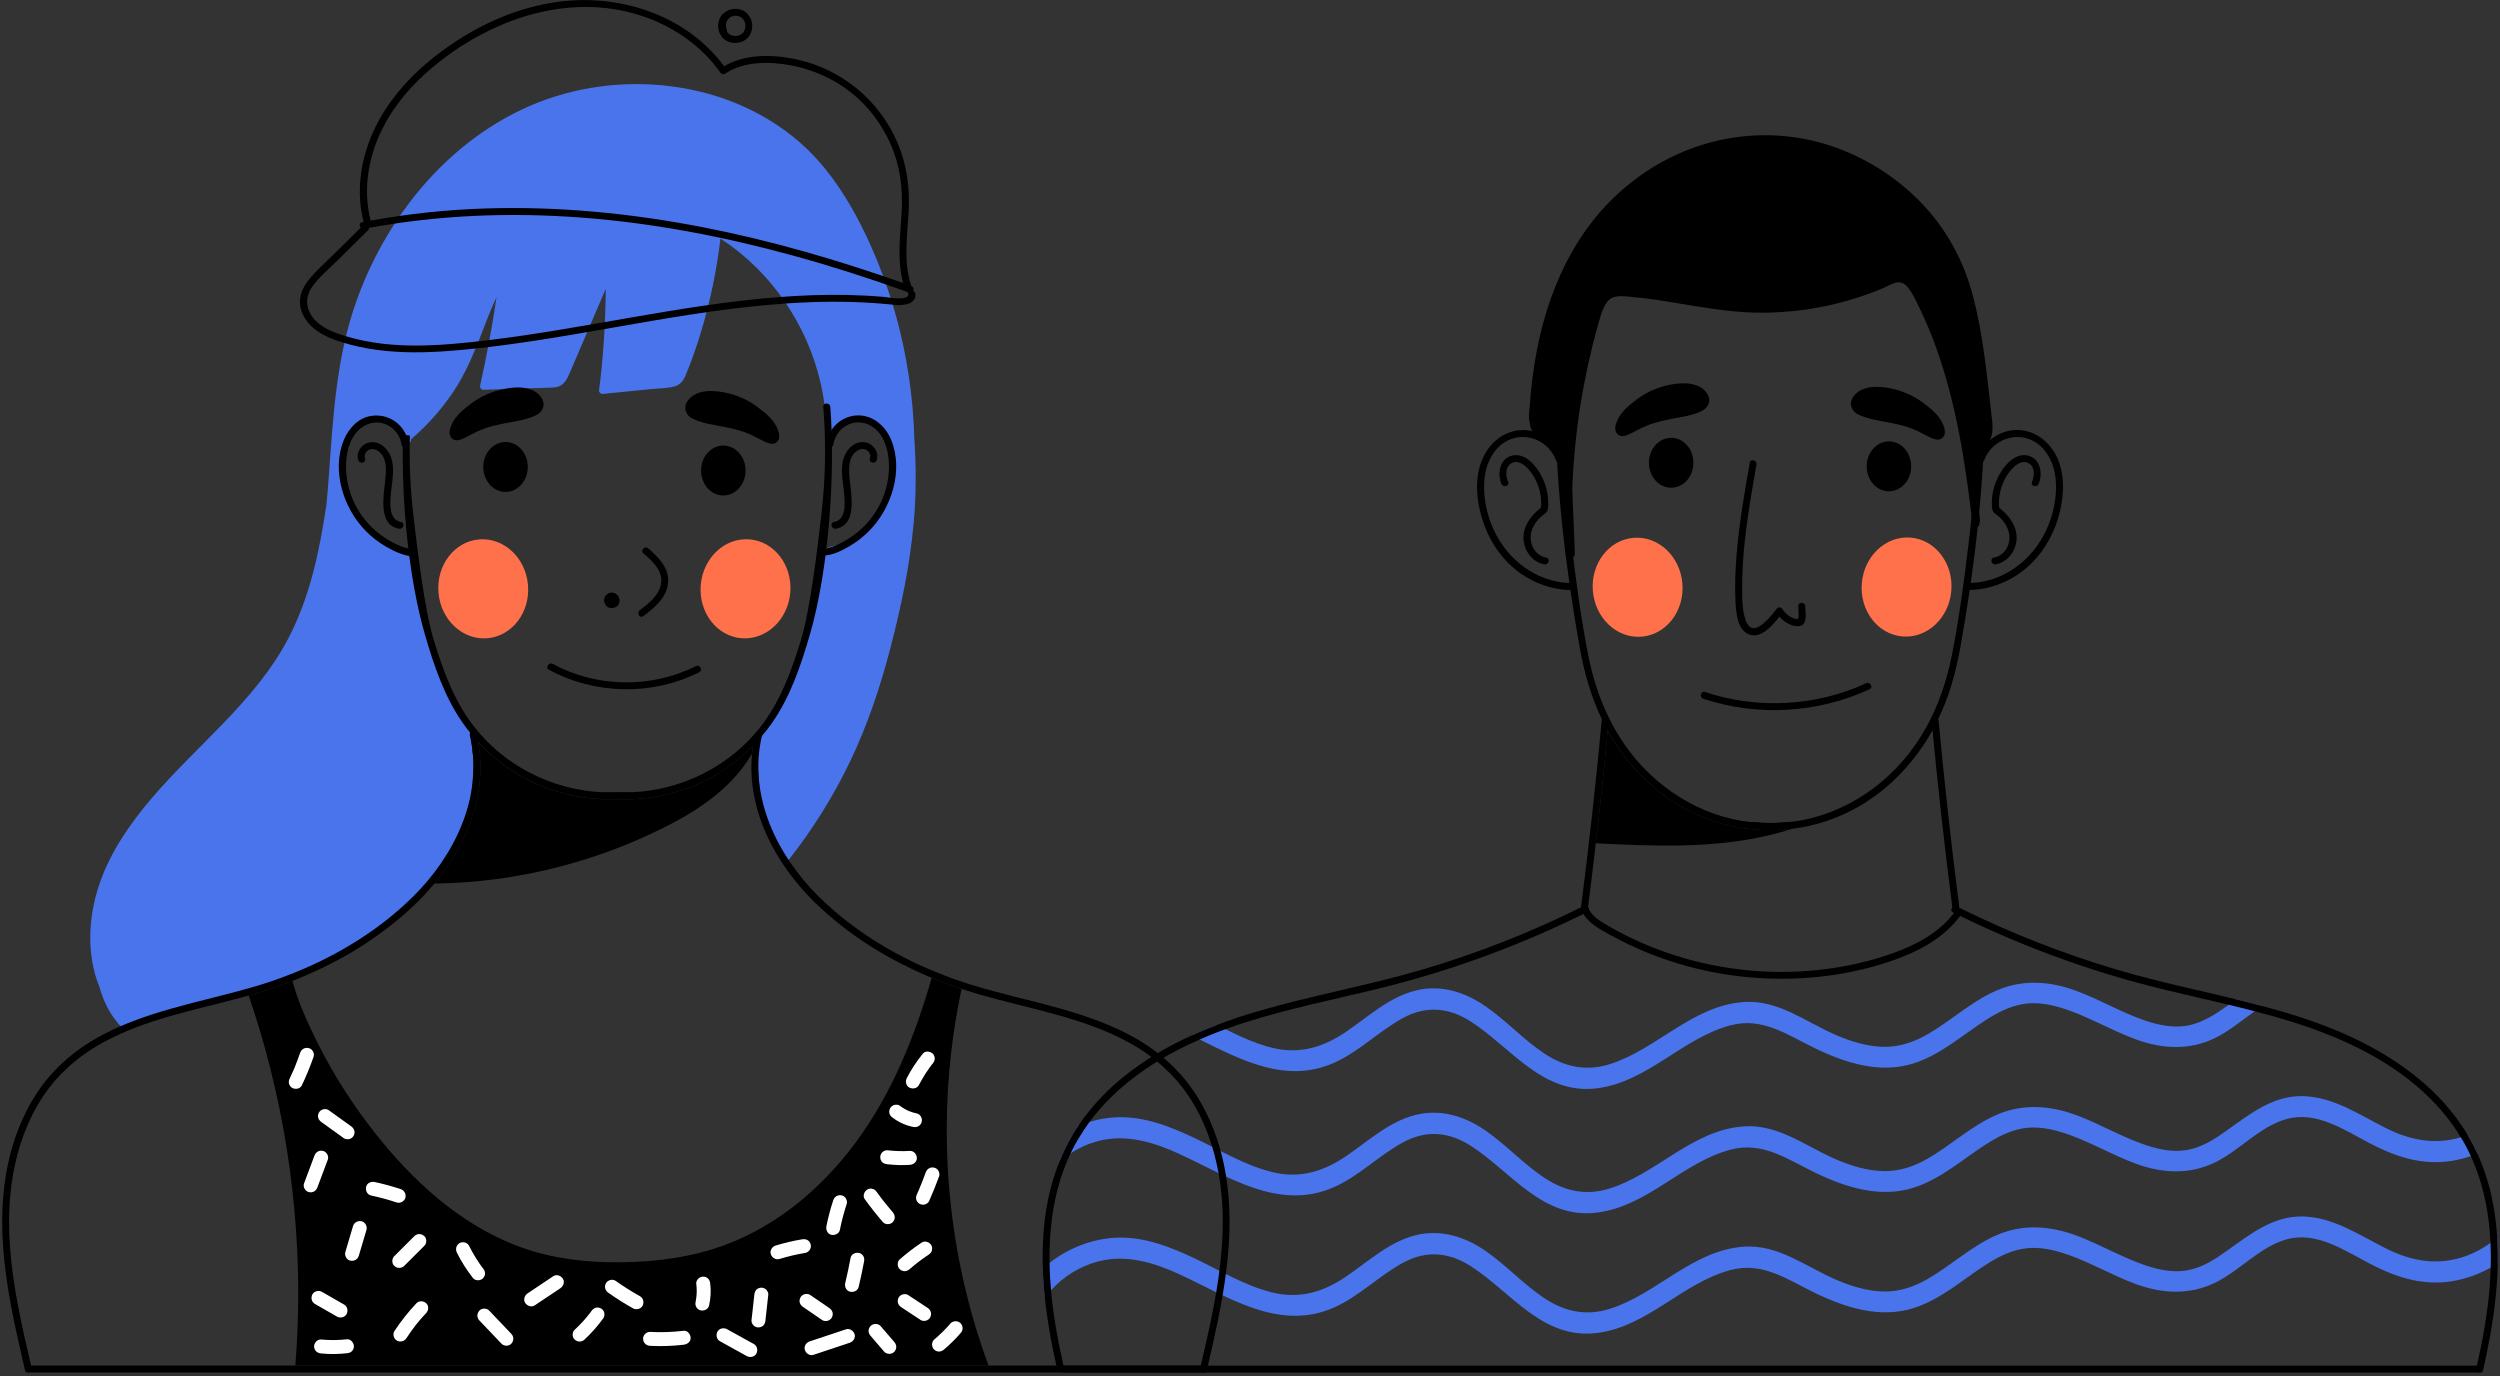 <svg width="516" height="284" viewBox="0 0 516 284" fill="none" xmlns="http://www.w3.org/2000/svg">
<rect x="0" y="0" width="516" height="284" fill="#333333" stroke="none"/>
<g clip-path="url(#clip0_1367_9713)">
<path d="M511.333 238.107C510.887 238.294 510.426 238.467 509.98 238.611C508.698 239.057 507.388 239.388 506.064 239.604C499.917 240.583 494.475 238.769 489.077 235.947C483.923 233.255 478.122 229.268 472.018 230.952C466.403 232.492 462.387 237.358 457.247 239.892C451.95 242.483 446.35 242.195 440.894 240.209C435.582 238.265 430.701 235.228 425.26 233.615C422.712 232.867 420.034 232.449 417.385 232.924C414.621 233.428 412.131 234.753 409.799 236.25C404.976 239.359 400.628 243.304 395.086 245.103C388.104 247.378 380.863 245.06 374.529 241.979C368.9 239.23 363.775 235.559 357.253 237.272C347.292 239.878 340.151 248.933 329.685 250.271C318.399 251.725 311.993 241.907 303.571 236.495C299.137 233.644 294.459 233.183 289.737 235.703C284.684 238.395 280.624 242.67 275.355 245.017C263.997 250.07 253.502 242.8 243.425 238.179C238.156 235.746 232.398 233.99 226.611 235.53C224.624 236.048 222.724 236.912 220.982 238.035C220.161 238.553 219.384 239.129 218.664 239.777C219.355 238.049 220.161 236.365 221.083 234.753C221.385 234.206 221.716 233.659 222.061 233.126C222.234 232.867 222.393 232.608 222.58 232.349C223.328 232.046 224.106 231.773 224.883 231.557C226.596 231.039 228.367 230.722 230.152 230.621C235.997 230.29 241.611 232.521 246.779 234.997C251.904 237.445 256.871 240.468 262.428 241.879C268.056 243.318 272.951 241.907 277.687 238.726C282.337 235.602 286.656 231.47 292.242 230.103C297.395 228.836 302.391 230.405 306.652 233.371C310.884 236.322 314.397 240.18 318.672 243.045C322.876 245.866 327.339 246.845 332.233 245.305C342.037 242.224 349.321 233.169 360.032 232.478C366.913 232.032 372.499 236.408 378.473 239.086C381.798 240.554 385.412 241.72 389.083 241.72C392.192 241.72 395.043 240.741 397.72 239.215C402.701 236.394 406.905 232.32 412.203 230.06C417.558 227.756 423.115 228.174 428.499 230.146C433.797 232.104 438.677 235.141 444.104 236.725C446.681 237.473 449.387 237.848 452.036 237.229C454.858 236.581 457.305 234.983 459.637 233.313C464.402 229.93 469.153 226.086 475.329 226.245C481.648 226.389 487.047 230.132 492.503 232.867C497.513 235.372 502.595 236.322 507.907 234.738C508.31 234.623 508.727 234.479 509.13 234.335C509.188 234.306 509.26 234.292 509.317 234.263C509.418 234.422 509.505 234.594 509.605 234.753C510.239 235.847 510.815 236.97 511.333 238.107Z" fill="#4A74EB"/>
<path d="M515.541 260.737C515.066 261.054 514.591 261.342 514.087 261.63C511.596 263.026 508.847 264.005 506.068 264.451C499.921 265.416 494.48 263.616 489.081 260.795C483.927 258.103 478.126 254.115 472.022 255.785C466.408 257.34 462.391 262.205 457.252 264.725C451.954 267.33 446.354 267.028 440.898 265.056C435.586 263.112 430.706 260.075 425.264 258.462C422.716 257.699 420.038 257.296 417.39 257.771C414.626 258.275 412.135 259.585 409.803 261.097C404.98 264.192 400.633 268.151 395.09 269.95C388.108 272.225 380.867 269.907 374.533 266.826C368.904 264.077 363.779 260.406 357.258 262.119C347.296 264.725 340.155 273.78 329.69 275.118C318.403 276.558 311.997 266.754 303.575 261.342C299.142 258.491 294.463 258.016 289.741 260.55C284.688 263.242 280.628 267.517 275.36 269.864C264.001 274.917 253.507 267.647 243.429 263.012C238.16 260.579 232.402 258.837 226.615 260.377C222.93 261.356 219.489 263.443 216.941 266.308C216.48 266.812 216.063 267.33 215.674 267.877C215.444 265.891 215.3 263.875 215.242 261.874C215.688 261.457 216.149 261.054 216.639 260.665C220.482 257.628 225.262 255.756 230.156 255.468C236.001 255.137 241.615 257.368 246.784 259.83C251.909 262.277 256.875 265.315 262.432 266.726C268.061 268.165 272.955 266.754 277.692 263.573C282.342 260.449 286.66 256.317 292.246 254.935C297.4 253.669 302.395 255.252 306.656 258.218C310.889 261.154 314.401 265.027 318.677 267.892C322.88 270.713 327.343 271.692 332.238 270.152C342.041 267.071 349.326 258.002 360.036 257.311C366.917 256.865 372.503 261.255 378.477 263.918C381.803 265.401 385.416 266.567 389.087 266.567C392.197 266.567 395.047 265.574 397.725 264.062C402.706 261.226 406.909 257.167 412.207 254.892C417.562 252.603 423.119 253.006 428.503 254.993C433.801 256.951 438.681 259.988 444.108 261.572C446.685 262.321 449.392 262.68 452.04 262.076C454.862 261.428 457.309 259.83 459.642 258.16C464.407 254.763 469.157 250.933 475.333 251.077C481.653 251.236 487.051 254.979 492.507 257.699C497.906 260.406 503.376 261.313 509.135 259.182C510.877 258.534 512.547 257.642 514.044 256.519C514.519 256.174 514.979 255.799 515.426 255.411C515.454 255.77 515.469 256.116 515.483 256.476C515.555 257.887 515.57 259.312 515.541 260.737Z" fill="#4A74EB"/>
<path d="M466.945 207.645C466.412 207.991 465.894 208.351 465.361 208.725C462.684 210.625 460.15 212.799 457.242 214.224C451.944 216.83 446.344 216.528 440.888 214.541C435.576 212.612 430.696 209.574 425.254 207.962C422.706 207.199 420.028 206.782 417.38 207.271C414.616 207.775 412.125 209.085 409.793 210.597C404.97 213.692 400.623 217.636 395.08 219.45C388.098 221.725 380.857 219.407 374.523 216.312C368.894 213.577 363.769 209.906 357.248 211.604C347.286 214.224 340.146 223.265 329.68 224.618C318.393 226.058 311.987 216.254 303.566 210.841C299.132 207.991 294.453 207.516 289.731 210.035C284.678 212.742 280.618 217.017 275.35 219.364C265.56 223.711 256.419 218.917 247.623 214.555C247.062 214.268 246.515 213.994 245.953 213.72C246.471 213.476 247.004 213.245 247.537 213.015C248.746 212.497 249.955 212.007 251.193 211.547C251.769 211.835 252.359 212.137 252.935 212.425C256.001 213.965 259.111 215.376 262.422 216.225C268.051 217.651 272.945 216.254 277.682 213.058C282.332 209.934 286.65 205.803 292.236 204.435C297.39 203.168 302.385 204.752 306.646 207.717C310.879 210.654 314.391 214.527 318.667 217.391C322.87 220.199 327.333 221.192 332.228 219.652C342.031 216.556 349.316 207.501 360.026 206.81C366.908 206.364 372.493 210.755 378.467 213.418C381.793 214.901 385.406 216.067 389.077 216.067C392.187 216.053 395.037 215.074 397.715 213.548C402.696 210.726 406.899 206.652 412.197 204.392C417.552 202.103 423.109 202.506 428.493 204.493C433.791 206.436 438.671 209.488 444.098 211.072C446.675 211.806 449.382 212.18 452.031 211.575C454.852 210.913 457.299 209.315 459.632 207.66C459.761 207.573 459.876 207.487 460.006 207.386C460.524 207.026 461.042 206.652 461.561 206.278C463.36 206.71 465.16 207.17 466.945 207.645Z" fill="#4A74EB"/>
<path d="M344.928 100.67C347.464 100.67 349.521 98.363 349.521 95.516C349.521 92.67 347.464 90.363 344.928 90.363C342.392 90.363 340.336 92.67 340.336 95.516C340.336 98.363 342.392 100.67 344.928 100.67Z" fill="black"/>
<path d="M352.321 83.971C351.745 84.72 350.795 85.065 349.917 85.368C348.766 85.756 347.599 85.987 346.419 86.202C344.159 86.62 341.927 87.009 339.811 87.887C338.688 88.347 337.652 88.966 336.558 89.485C335.824 89.83 334.859 90.291 334.096 89.801C332.57 88.808 333.88 86.361 334.658 85.353C335.392 84.403 336.299 83.582 337.278 82.877C339.451 81.063 342.115 79.868 344.907 79.364C346.836 79.033 348.938 78.889 350.738 79.796C352.235 80.545 353.531 82.388 352.292 83.971H352.321Z" fill="black"/>
<path d="M389.874 101.404C392.41 101.404 394.466 99.097 394.466 96.251C394.466 93.404 392.41 91.097 389.874 91.097C387.337 91.097 385.281 93.404 385.281 96.251C385.281 99.097 387.337 101.404 389.874 101.404Z" fill="black"/>
<path d="M382.49 84.705C383.066 85.454 384.016 85.799 384.894 86.101C386.046 86.49 387.212 86.72 388.392 86.936C390.652 87.354 392.884 87.743 395 88.621C396.123 89.081 397.159 89.7 398.253 90.219C398.988 90.564 399.952 91.025 400.715 90.535C402.241 89.542 400.931 87.095 400.154 86.087C399.419 85.137 398.513 84.316 397.534 83.611C395.36 81.797 392.697 80.602 389.904 80.098C387.975 79.767 385.873 79.623 384.073 80.53C382.576 81.279 381.281 83.121 382.519 84.705H382.49Z" fill="black"/>
<path d="M338.834 131.408C343.938 130.993 347.704 126.09 347.247 120.456C346.789 114.822 342.282 110.59 337.178 111.004C332.075 111.418 328.308 116.321 328.765 121.956C329.223 127.59 333.731 131.822 338.834 131.408Z" fill="#FF714B"/>
<path d="M402.754 121.912C403.212 116.278 399.445 111.374 394.342 110.96C389.238 110.546 384.731 114.778 384.273 120.412C383.816 126.046 387.582 130.95 392.686 131.364C397.789 131.778 402.297 127.546 402.754 121.912Z" fill="#FF714B"/>
<path d="M332.044 148.637C331.972 149.357 331.914 150.091 331.828 150.811C331.108 158.57 330.288 166.315 329.366 174.06C329.323 174.535 329.265 175.01 329.208 175.485C328.747 179.386 328.272 183.288 327.768 187.189C327.898 187.333 327.984 187.534 327.984 187.707C327.984 187.938 327.869 188.125 327.624 188.24C327.351 188.369 327.092 188.513 326.818 188.643C325.782 189.161 324.731 189.665 323.68 190.154C313.272 195.078 302.446 199.137 291.347 202.261C288.64 203.024 285.905 203.715 283.17 204.378C274.561 206.451 265.88 208.236 257.444 210.884C255.933 211.36 254.421 211.863 252.938 212.425C252.391 212.612 251.859 212.814 251.326 213.015C250.074 213.49 248.85 213.994 247.626 214.555C241.551 217.19 235.807 220.573 230.855 225.021C230.452 225.381 230.063 225.741 229.689 226.115C227.933 227.785 226.32 229.613 224.881 231.557C224.118 232.579 223.412 233.659 222.75 234.753C222.433 235.257 222.145 235.775 221.858 236.293C221.541 236.869 221.253 237.445 220.979 238.035C219.482 241.159 218.431 244.456 217.74 247.839C217.51 248.918 217.337 249.998 217.179 251.078C216.934 252.877 216.761 254.677 216.689 256.476C216.617 257.872 216.603 259.269 216.632 260.665C216.646 262.551 216.761 264.437 216.934 266.308C217.021 267.402 217.136 268.497 217.28 269.576C217.64 272.47 218.143 275.363 218.719 278.214C218.964 279.437 219.223 280.632 219.497 281.841C219.54 282.029 219.569 282.187 219.612 282.36C219.713 282.777 219.482 283.079 219.166 283.195H219.151C218.791 283.339 218.345 283.223 218.23 282.734C217.942 281.453 217.654 280.172 217.395 278.89C217.352 278.66 217.308 278.444 217.265 278.214C216.689 275.363 216.214 272.484 215.854 269.576C215.782 269.015 215.725 268.453 215.667 267.878C215.437 265.891 215.293 263.875 215.235 261.874C215.178 260.075 215.178 258.275 215.264 256.476C215.379 253.568 215.696 250.689 216.272 247.839C216.301 247.666 216.33 247.493 216.373 247.32C216.92 244.743 217.668 242.21 218.662 239.777C219.353 238.049 220.159 236.365 221.08 234.753C221.382 234.206 221.714 233.659 222.059 233.126C222.232 232.867 222.39 232.608 222.577 232.349C224.06 230.117 225.773 228.044 227.645 226.115C228.94 224.791 230.308 223.538 231.748 222.372C236.095 218.845 240.889 216.009 245.956 213.72C246.475 213.476 247.007 213.245 247.54 213.015C248.749 212.497 249.958 212.007 251.196 211.547C253.86 210.51 256.581 209.618 259.316 208.811C265.088 207.113 270.933 205.745 276.792 204.378C282.522 203.039 288.237 201.7 293.88 200.03C305.037 196.719 315.892 192.443 326.314 187.275C327.97 174.42 329.409 161.536 330.604 148.637C330.604 148.594 330.619 148.551 330.633 148.507C330.806 147.845 331.756 147.773 331.986 148.291C332.029 148.392 332.058 148.507 332.044 148.637Z" fill="black"/>
<path d="M515.535 260.737C515.492 263.688 515.261 266.639 514.887 269.576C514.542 272.47 514.052 275.363 513.476 278.214C513.433 278.458 513.39 278.718 513.332 278.962C513.073 280.258 512.8 281.539 512.497 282.82C512.382 283.31 511.922 283.425 511.562 283.281H511.547C511.231 283.151 511.015 282.864 511.115 282.446C511.159 282.245 511.202 282.057 511.245 281.856C511.519 280.632 511.778 279.437 512.022 278.214C512.598 275.363 513.102 272.47 513.462 269.576C513.793 266.942 514.009 264.279 514.081 261.63C514.139 259.917 514.124 258.218 514.038 256.519V256.476C513.951 254.705 513.793 252.935 513.548 251.164C513.39 250.055 513.203 248.947 512.958 247.839C512.31 244.671 511.331 241.562 509.978 238.611C509.633 237.862 509.273 237.114 508.87 236.379C508.567 235.832 508.265 235.285 507.92 234.753C507.92 234.753 507.92 234.738 507.905 234.738C505.991 231.557 503.644 228.692 500.952 226.115C500.606 225.77 500.232 225.439 499.872 225.108C493.869 219.709 486.7 215.88 479.171 213.015C477.228 212.266 475.255 211.59 473.283 210.971C470.663 210.15 468.014 209.402 465.365 208.725C463.58 208.25 461.795 207.818 460.01 207.386C455.749 206.364 451.473 205.414 447.212 204.378C444.592 203.744 441.972 203.068 439.381 202.348C428.281 199.224 417.47 195.164 407.047 190.241C406.227 189.852 405.421 189.478 404.615 189.075C404.168 188.859 403.736 188.643 403.304 188.427C403.247 188.384 403.175 188.355 403.117 188.326C402.628 188.096 402.685 187.592 402.959 187.275C401.318 174.449 399.878 161.593 398.683 148.723C398.597 147.802 400.037 147.802 400.123 148.723C401.332 161.622 402.757 174.506 404.413 187.362C404.543 187.419 404.658 187.491 404.787 187.549C415.095 192.631 425.82 196.834 436.847 200.116C442.361 201.758 447.961 203.082 453.575 204.378C456.238 204.997 458.902 205.616 461.565 206.278C463.364 206.71 465.164 207.17 466.949 207.645C468.446 208.049 469.929 208.466 471.412 208.898C475.342 210.05 479.243 211.403 483.015 213.015C488.715 215.462 494.143 218.514 498.98 222.459C500.39 223.61 501.744 224.82 503.011 226.115C505.127 228.275 507.041 230.636 508.668 233.198C508.898 233.558 509.114 233.903 509.316 234.263C509.417 234.422 509.503 234.594 509.604 234.753C510.237 235.847 510.813 236.97 511.331 238.107C512.685 241.087 513.692 244.211 514.355 247.407C514.383 247.551 514.412 247.695 514.441 247.839C514.945 250.343 515.261 252.877 515.42 255.411C515.449 255.771 515.463 256.116 515.477 256.476C515.549 257.887 515.564 259.312 515.535 260.737Z" fill="black"/>
<path d="M511.42 281.856H219.543C218.621 281.856 218.621 283.295 219.543 283.295H511.42C512.341 283.295 512.341 281.856 511.42 281.856Z" fill="black"/>
<path d="M403.691 187.909C400.682 192.184 395.96 194.819 391.138 196.575C386.099 198.432 380.758 199.612 375.417 200.188C364.635 201.354 353.608 200.059 343.387 196.402C340.522 195.38 337.729 194.171 335.023 192.789C333.655 192.083 332.302 191.335 330.977 190.529C329.667 189.723 328.444 188.816 327.781 187.39C327.393 186.555 326.155 187.275 326.543 188.11C327.681 190.543 330.329 191.867 332.575 193.091C335.037 194.444 337.585 195.654 340.191 196.704C345.517 198.864 351.117 200.375 356.804 201.21C367.975 202.851 379.592 202.017 390.288 198.374C395.917 196.46 401.402 193.581 404.9 188.614C405.433 187.851 404.195 187.131 403.662 187.894L403.691 187.909Z" fill="black"/>
<path d="M385.165 141.021C374.8 145.815 362.751 146.434 351.925 142.835C351.047 142.547 350.672 143.929 351.536 144.217C362.736 147.946 375.174 147.212 385.885 142.26C386.72 141.871 386 140.633 385.165 141.021Z" fill="black"/>
<path d="M308.315 109.379C306.832 106.169 306.069 102.469 306.386 98.928C306.688 95.545 308.444 91.946 311.784 90.665C315.57 89.211 319.774 91.269 321.156 95.012C321.199 95.142 321.285 95.228 321.372 95.315C321.861 103.679 322.739 112.028 323.92 120.335C317.053 120.076 311.151 115.541 308.315 109.379ZM369.08 169.712C368.979 169.655 368.849 169.64 368.706 169.655C367.583 169.799 366.46 169.871 365.351 169.871C364.099 169.899 362.846 169.842 361.623 169.712C350.999 168.647 341.296 162.414 335.206 153.517C334.04 151.818 333.018 150.062 332.125 148.248C330.096 144.145 328.699 139.755 327.807 135.22C326.31 127.619 325.287 119.888 324.366 112.201C323.33 103.52 322.624 94.782 322.423 86.044C322.408 85.108 320.969 85.108 320.983 86.044C321.026 88.088 321.098 90.147 321.199 92.191C319.572 90.075 317.053 88.722 314.246 88.765C310.33 88.822 307.221 91.557 305.824 95.084C304.298 98.928 304.759 103.463 305.983 107.321C307.192 111.078 309.322 114.576 312.331 117.168C315.628 119.989 319.788 121.688 324.121 121.789C324.712 125.791 325.359 129.764 326.065 133.723C326.986 138.862 328.411 143.857 330.657 148.522C331.031 149.299 331.42 150.062 331.852 150.825C332.269 151.574 332.701 152.308 333.162 153.042C336.66 158.512 341.353 163.22 346.982 166.459C352.553 169.655 358.945 171.425 365.351 171.31C366.474 171.31 367.597 171.224 368.706 171.094C369.468 170.994 369.598 169.971 369.08 169.712Z" fill="black"/>
<path d="M319.15 115.095C316.717 114.648 315.465 112.043 316.084 109.754C316.415 108.53 317.149 107.479 318.085 106.63C318.43 106.313 318.891 106.083 319.193 105.709C319.524 105.305 319.539 104.816 319.553 104.327C319.654 101.951 318.992 99.533 317.739 97.503C316.631 95.718 314.73 93.63 312.398 93.976C309.606 94.393 308.958 97.632 309.893 99.864C310.239 100.713 311.635 100.339 311.275 99.475C310.728 98.18 310.584 96.236 312.125 95.531C313.521 94.883 314.961 96.193 315.767 97.201C316.717 98.367 317.394 99.763 317.768 101.231C317.941 101.908 318.056 102.613 318.099 103.319C318.113 103.607 318.113 103.895 318.099 104.183C318.099 104.672 318.099 104.758 317.725 105.061C315.767 106.659 314.212 108.904 314.471 111.553C314.702 113.885 316.386 116.045 318.747 116.477C319.654 116.649 320.043 115.253 319.136 115.095H319.15Z" fill="black"/>
<path d="M406.761 120.335C407.941 112.028 408.82 103.679 409.309 95.315C409.395 95.243 409.467 95.142 409.525 95.012C410.907 91.269 415.125 89.211 418.897 90.665C422.237 91.946 423.993 95.545 424.295 98.928C424.612 102.455 423.849 106.169 422.366 109.379C419.53 115.541 413.628 120.076 406.761 120.335ZM424.871 95.07C423.46 91.543 420.351 88.808 416.435 88.75C413.628 88.707 411.123 90.06 409.482 92.176C409.583 90.132 409.654 88.074 409.698 86.029C409.712 85.094 408.272 85.094 408.258 86.029C408.071 94.768 407.351 103.506 406.315 112.187C405.393 119.874 404.371 127.605 402.874 135.206C401.578 141.756 399.261 147.989 395.475 153.503C393.92 155.777 392.12 157.879 390.119 159.779C390.119 159.779 390.11 159.789 390.09 159.808C386.952 162.788 383.324 165.221 379.394 166.948C376.126 168.402 372.643 169.352 369.058 169.698C367.834 169.827 366.582 169.885 365.329 169.856C364.221 169.856 363.098 169.784 361.975 169.64C361.831 169.626 361.702 169.64 361.601 169.698C361.083 169.957 361.212 170.979 361.975 171.08C363.084 171.209 364.207 171.296 365.329 171.296C366.855 171.339 368.367 171.253 369.879 171.066C373.161 170.677 376.386 169.813 379.452 168.532C379.466 168.532 379.481 168.517 379.495 168.517C380.935 167.913 382.331 167.222 383.684 166.444C386.506 164.818 389.083 162.831 391.4 160.571C393.704 158.311 395.748 155.763 397.504 153.028C398.382 151.66 399.16 150.264 399.851 148.824C402.197 144.073 403.666 138.977 404.602 133.708C405.307 129.75 405.955 125.776 406.545 121.774C410.878 121.673 415.053 119.975 418.335 117.153C421.344 114.562 423.489 111.064 424.684 107.306C425.907 103.448 426.368 98.914 424.857 95.07H424.871Z" fill="black"/>
<path d="M411.525 115.095C413.958 114.648 415.211 112.043 414.592 109.754C414.26 108.53 413.526 107.479 412.591 106.63C412.245 106.313 411.784 106.083 411.482 105.709C411.151 105.305 411.137 104.816 411.122 104.327C411.021 101.951 411.684 99.533 412.936 97.503C414.045 95.718 415.945 93.63 418.277 93.976C421.07 94.393 421.718 97.632 420.782 99.864C420.436 100.713 419.04 100.339 419.4 99.475C419.947 98.18 420.091 96.236 418.55 95.531C417.154 94.883 415.714 96.193 414.908 97.201C413.958 98.367 413.282 99.763 412.907 101.231C412.735 101.908 412.619 102.613 412.576 103.319C412.562 103.607 412.562 103.895 412.576 104.183C412.576 104.672 412.576 104.758 412.95 105.061C414.908 106.659 416.463 108.904 416.204 111.553C415.974 113.885 414.289 116.045 411.928 116.477C411.021 116.649 410.633 115.253 411.54 115.095H411.525Z" fill="black"/>
<path d="M372.598 125.114C372.555 124.193 371.115 124.193 371.159 125.114C371.187 125.733 371.216 126.352 371.245 126.971C371.274 127.691 371.115 127.921 370.381 127.677C369.33 127.345 368.481 126.626 367.891 125.704C367.588 125.215 366.969 125.272 366.653 125.704C365.731 126.971 364.637 128.281 363.327 129.159C362.55 129.678 361.657 129.937 360.952 129.174C360.477 128.67 360.246 127.936 360.074 127.273C359.627 125.604 359.599 123.833 359.584 122.12C359.57 120.378 359.613 118.622 359.699 116.88C360.088 109.826 361.312 102.844 362.535 95.891C362.694 94.984 361.312 94.595 361.153 95.502C360.045 101.836 358.922 108.185 358.418 114.605C358.173 117.787 358.044 120.983 358.202 124.178C358.317 126.352 358.562 129.951 360.952 130.93C363.356 131.923 365.775 129.231 367.272 127.259C368.193 128.324 369.489 129.159 370.885 129.246C373.232 129.39 372.67 126.611 372.584 125.1L372.598 125.114Z" fill="black"/>
<path d="M411.011 85.353C410.089 77.291 409.298 69.014 407.239 61.168C405.267 53.682 401.668 47.132 396.442 41.762C391.677 36.853 385.919 33.125 379.714 30.75C367.29 26.013 353.528 27.266 341.968 34.032C336.339 37.343 331.344 41.877 327.428 47.348C323.268 53.149 320.331 59.887 318.445 66.912C317.495 70.482 316.804 74.124 316.329 77.795C316.084 79.623 315.911 81.452 315.782 83.294C315.695 84.475 315.379 86.13 315.767 87.368C315.796 87.858 315.897 88.333 316.156 88.75C316.617 89.484 317.466 89.772 318.157 90.19C319.525 91.025 320.691 92.148 321.785 93.314C322.015 93.875 322.231 94.437 322.375 95.012C322.879 96.942 322.98 98.942 323.066 100.929C322.951 103.995 322.936 107.062 323.008 110.128C323.052 111.64 323.109 113.166 323.196 114.677C323.253 115.555 324.362 115.67 324.592 115.008C324.866 114.922 325.067 114.677 325.053 114.303C324.88 110.027 324.707 105.766 324.534 101.491C324.52 101.347 324.52 101.217 324.506 101.073C324.779 93.875 325.557 86.706 326.881 79.638C327.428 76.773 328.047 73.937 328.752 71.101C329.112 69.69 329.487 68.294 329.89 66.883C330.221 65.688 330.538 64.436 331.085 63.342C331.603 62.276 332.337 61.427 333.474 61.225C334.799 60.995 336.253 61.24 337.563 61.369C340.37 61.629 343.148 62.06 345.927 62.535C351.282 63.414 356.637 64.378 362.079 64.522C367.276 64.652 372.516 64.119 377.612 62.996C380.131 62.435 382.622 61.729 385.069 60.866C386.264 60.448 387.445 60.002 388.625 59.498C389.69 59.052 391.116 58.044 392.31 58.303C393.376 58.533 394.11 59.671 394.643 60.578C395.305 61.715 395.866 62.895 396.428 64.076C397.608 66.537 398.659 69.1 399.595 71.677C403.784 83.294 405.67 95.675 407.109 107.997C407.225 108.976 408.664 108.991 408.549 107.997C408.549 107.954 408.535 107.911 408.535 107.868C408.621 107.738 408.693 107.594 408.664 107.378C408.29 103.65 407.901 99.792 408.664 96.092C408.851 95.185 409.096 94.278 409.456 93.415C409.816 92.536 410.334 91.745 410.737 90.866C411.543 89.096 411.227 87.253 411.011 85.367V85.353Z" fill="black"/>
<path d="M369.869 171.066C362.441 173.484 354.567 174.362 346.735 174.506C340.948 174.607 335.147 174.348 329.359 174.06C330.281 166.315 331.101 158.57 331.821 150.811C332.239 151.559 332.67 152.293 333.131 153.028C336.629 158.498 341.322 163.205 346.951 166.445C352.522 169.64 358.914 171.411 365.32 171.296C366.846 171.339 368.358 171.253 369.869 171.066Z" fill="black"/>
<path d="M188.563 108.113C187.8 116.692 186.001 125.172 183.841 133.507C181.754 141.612 179.091 149.572 175.477 157.13C172.008 164.371 167.718 171.209 162.751 177.515C162.535 177.803 162.247 177.817 162.003 177.688C161.859 177.673 161.715 177.616 161.585 177.472C158.908 174.362 158.001 170.144 157.295 166.214C156.863 163.781 156.59 161.334 156.46 158.872C156.46 158.757 156.431 158.642 156.431 158.527C156.431 158.181 156.431 157.836 156.431 157.49C156.374 155.835 156.374 154.179 156.46 152.524C156.475 152.034 156.907 151.804 157.295 151.847C157.31 151.818 157.324 151.775 157.338 151.732C158.202 149.63 159.714 147.759 161.009 145.887C162.737 143.008 164.076 139.927 165.055 136.731C164.752 136.616 164.522 136.328 164.666 135.911C166.552 130.656 167.991 125.244 168.913 119.744C169.143 118.334 169.345 116.937 169.517 115.526C169.618 114.749 169.748 113.972 170.352 113.41C171.029 112.791 171.993 112.719 172.828 112.503C173.865 112.23 174.858 111.812 175.78 111.28C179.652 109.077 182.128 105.133 183.453 100.972C184.748 96.841 185.122 91.73 181.725 88.477C178.774 85.655 173.951 86.404 172.094 90.089C172.051 90.161 171.993 90.204 171.95 90.262C171.792 91.039 170.525 90.996 170.539 90.118C170.597 86.461 170.223 82.805 169.417 79.234C166.667 67.07 159.181 56.043 148.701 49.234C148.312 52.502 147.794 55.755 147.117 58.98C145.793 65.256 143.979 71.518 141.517 77.45C141.042 78.601 140.38 79.451 139.142 79.782C137.659 80.17 136.004 80.156 134.492 80.3C131.109 80.631 127.74 80.962 124.357 81.308C123.997 81.336 123.594 80.948 123.638 80.588C124.545 73.635 124.976 66.638 125.02 59.642C122.601 65.285 120.183 70.928 117.764 76.571C117.26 77.723 116.785 79.033 115.605 79.638C114.899 79.998 114.093 79.998 113.33 80.012C112.495 80.041 111.675 80.07 110.84 80.098C107.154 80.213 103.483 80.343 99.798 80.458C99.323 80.473 99.006 79.983 99.107 79.537C100.46 73.505 101.583 67.43 102.49 61.312C101.77 62.852 101.108 64.421 100.489 66.019C99.654 68.193 98.833 70.381 97.912 72.512C96.818 75.146 95.58 77.723 94.025 80.156C91.506 84.086 88.396 87.627 84.841 90.665C84.841 90.679 84.855 90.694 84.855 90.722C84.898 91.327 84.322 91.529 83.876 91.341C83.243 91.442 82.624 90.665 83.228 90.175C83.257 90.147 83.271 90.132 83.3 90.103C82.912 88.635 81.616 87.455 80.335 86.72C78.866 85.871 77.124 85.54 75.498 86.101C72.575 87.095 71.035 90.219 70.776 93.126C70.502 96.308 71.28 99.648 72.359 102.628C74.432 108.343 78.737 113.353 84.754 114.936C84.841 114.965 84.898 115.008 84.97 115.037C85.33 115.037 85.704 115.253 85.69 115.728C85.589 119.831 86.107 123.89 87.115 127.864C88.008 131.434 89.275 134.918 90.8 138.286C92.283 141.583 94.14 144.664 95.796 147.874C97.034 150.321 97.437 152.884 97.48 155.518C97.581 155.633 97.653 155.763 97.653 155.95C97.739 158.498 97.624 161.032 97.322 163.551C97.408 163.666 97.466 163.781 97.48 163.954C97.696 170.331 93.665 175.758 89.778 180.423C82.508 189.103 73.626 196.46 63.117 200.865C57.344 203.298 51.269 204.939 45.223 206.537C38.961 208.221 32.699 209.877 26.436 211.546C26.508 212.151 25.76 212.727 25.227 212.18C22.852 209.747 21.369 206.781 20.491 203.614C20.102 202.635 19.757 201.642 19.498 200.62C17.957 194.559 18.562 188.052 20.62 182.179C22.895 175.672 26.926 169.871 31.432 164.616C40.731 153.733 52.651 144.735 59.403 131.966C63.981 123.3 65.953 113.727 67.378 104.125C67.58 102.109 67.738 100.108 67.882 98.108C68.76 85.943 69.423 73.721 73.569 62.132C77.009 52.502 82.35 43.504 89.39 36.062C96.329 28.72 105.009 22.889 114.683 19.881C124.069 16.944 134.262 16.57 143.849 18.758C153.394 20.946 162.334 25.812 168.884 33.154C172.915 37.688 176.039 42.943 178.659 48.399C181.221 53.783 183.323 59.397 184.921 65.141C187.224 73.419 188.491 81.999 188.721 90.593C189.125 96.423 189.096 102.282 188.578 108.113H188.563Z" fill="#4A74EB"/>
<path d="M85.111 113.266C83.672 113.266 82.275 112.604 81.023 111.942C79.814 111.309 78.676 110.531 77.64 109.653C75.552 107.868 73.882 105.637 72.817 103.103C71.666 100.411 71.191 97.402 71.522 94.494C71.824 91.73 73.076 88.678 75.855 87.57C79.065 86.289 82.391 88.506 82.894 91.788C83.038 92.695 84.42 92.306 84.276 91.399C83.801 88.261 81.138 85.886 77.957 85.77C74.761 85.655 72.169 87.944 70.989 90.766C68.34 97.114 70.903 105.018 75.596 109.696C76.848 110.949 78.273 112.028 79.814 112.907C81.412 113.813 83.254 114.706 85.126 114.706C86.047 114.706 86.047 113.266 85.126 113.266H85.111Z" fill="black"/>
<path d="M82.8 107.753C80.151 107.306 80.511 103.751 80.684 101.807C80.914 99.403 81.533 96.74 80.713 94.393C80.094 92.623 78.438 91.025 76.437 91.284C74.724 91.514 73.371 93.314 73.961 95.012C74.263 95.876 75.66 95.502 75.343 94.624C75.084 93.861 75.544 93.083 76.279 92.795C77.114 92.464 78.035 92.954 78.596 93.573C80.022 95.142 79.662 97.661 79.46 99.576C79.143 102.541 78.093 108.415 82.382 109.135C83.289 109.279 83.678 107.897 82.771 107.753H82.8Z" fill="black"/>
<path d="M169.791 113.238C171.231 113.238 172.627 112.575 173.88 111.913C175.089 111.28 176.226 110.502 177.263 109.624C179.35 107.839 181.02 105.608 182.085 103.074C183.237 100.382 183.712 97.373 183.381 94.466C183.079 91.701 181.826 88.65 179.048 87.541C175.838 86.26 172.512 88.477 172.008 91.759C171.864 92.666 170.482 92.277 170.626 91.37C171.101 88.232 173.765 85.857 176.946 85.742C180.142 85.626 182.733 87.915 183.914 90.737C186.563 97.085 184 104.989 179.307 109.667C178.055 110.92 176.629 112 175.089 112.878C173.491 113.785 171.648 114.677 169.777 114.677C168.856 114.677 168.856 113.238 169.777 113.238H169.791Z" fill="black"/>
<path d="M172.105 107.739C174.753 107.292 174.394 103.737 174.221 101.793C173.99 99.389 173.371 96.726 174.192 94.379C174.811 92.609 176.467 91.011 178.468 91.27C180.181 91.5 181.534 93.3 180.944 94.998C180.641 95.862 179.245 95.488 179.562 94.61C179.821 93.847 179.36 93.069 178.626 92.781C177.791 92.45 176.87 92.94 176.308 93.559C174.883 95.128 175.243 97.647 175.444 99.562C175.761 102.527 176.812 108.401 172.522 109.121C171.615 109.265 171.226 107.883 172.133 107.739H172.105Z" fill="black"/>
<path d="M104.342 101.534C106.879 101.534 108.935 99.227 108.935 96.38C108.935 93.534 106.879 91.227 104.342 91.227C101.806 91.227 99.75 93.534 99.75 96.38C99.75 99.227 101.806 101.534 104.342 101.534Z" fill="black"/>
<path d="M100.568 131.736C105.672 131.322 109.438 126.418 108.981 120.784C108.524 115.15 104.016 110.918 98.912 111.332C93.809 111.746 90.043 116.65 90.5 122.284C90.957 127.918 95.465 132.15 100.568 131.736Z" fill="#FF714B"/>
<path d="M130.568 163.738C130.438 163.608 130.265 163.522 130.021 163.551C129.43 163.608 128.797 163.551 128.192 163.537C127.948 163.537 127.689 163.537 127.444 163.522H127.429C127.113 163.537 126.782 163.537 126.465 163.537C126.393 163.537 126.321 163.537 126.249 163.551C125.63 163.551 125.011 163.537 124.392 163.522C113.912 163.061 103.921 158.023 97.515 149.544C93.642 144.419 91.425 138.301 89.568 132.226C87.567 125.748 86.156 113.338 85.35 106.615C84.688 101.073 84.443 95.487 84.602 89.902C84.587 89.902 84.573 89.902 84.558 89.902C84.242 89.859 83.925 89.816 83.608 89.772C83.45 89.729 83.32 89.672 83.176 89.614C82.788 102.844 84.314 119.356 87.711 130.988C89.539 137.293 91.713 143.785 95.514 149.213C96.003 149.918 96.521 150.609 97.083 151.271C97.284 151.545 97.5 151.804 97.745 152.063C98.047 152.437 98.379 152.812 98.724 153.172C99.257 153.762 99.818 154.323 100.394 154.856C102.87 157.217 105.677 159.232 108.7 160.816C113.667 163.393 119.195 164.803 124.766 164.962C125.515 164.976 126.249 164.976 126.998 164.947C127.156 164.933 127.3 164.933 127.444 164.933C127.588 164.933 127.732 164.947 127.876 164.947C128.581 164.947 129.344 165.062 130.035 164.976C130.064 164.976 130.093 164.976 130.107 164.962C130.712 164.847 130.87 164.098 130.582 163.724L130.568 163.738Z" fill="black"/>
<path d="M167.153 131.002C165.31 137.308 163.137 143.8 159.336 149.227C158.688 150.149 158.012 151.027 157.249 151.89C156.687 152.596 156.068 153.272 155.42 153.92C152.728 156.684 149.59 159.045 146.15 160.83C141.197 163.407 135.655 164.818 130.084 164.976C129.335 164.991 128.587 164.991 127.852 164.962C127.708 164.962 127.564 164.947 127.42 164.947C127.276 164.947 127.133 164.947 126.974 164.962C126.269 164.976 125.506 165.077 124.815 164.991C124.786 164.991 124.772 164.991 124.743 164.976C124.138 164.861 123.98 164.127 124.282 163.753C124.383 163.609 124.556 163.522 124.815 163.551C125.275 163.594 125.765 163.565 126.24 163.551C126.312 163.537 126.384 163.537 126.456 163.537C126.773 163.537 127.104 163.537 127.42 163.522H127.435C127.68 163.537 127.939 163.537 128.183 163.537C128.946 163.551 129.709 163.537 130.458 163.508C140.218 163.09 149.561 158.685 155.982 151.228C155.996 151.199 156.011 151.185 156.025 151.171C156.471 150.638 156.918 150.105 157.335 149.544C161.208 144.419 163.41 138.301 165.282 132.226C167.268 125.748 168.694 113.338 169.485 106.616C170.392 99.101 170.536 91.514 169.932 83.971C169.86 83.05 171.299 83.05 171.371 83.971C172.465 97.834 171.04 117.643 167.153 131.002Z" fill="black"/>
<path d="M111.728 84.835C111.152 85.583 110.202 85.929 109.323 86.231C108.172 86.62 107.006 86.85 105.825 87.066C103.565 87.483 101.334 87.872 99.218 88.75C98.095 89.211 97.058 89.83 95.964 90.348C95.23 90.694 94.265 91.154 93.502 90.665C91.976 89.672 93.286 87.224 94.064 86.217C94.798 85.266 95.705 84.446 96.684 83.74C98.858 81.927 101.521 80.732 104.314 80.228C106.243 79.897 108.344 79.753 110.144 80.66C111.641 81.408 112.937 83.251 111.699 84.835H111.728Z" fill="black"/>
<path d="M149.295 102.268C151.832 102.268 153.888 99.96 153.888 97.114C153.888 94.268 151.832 91.96 149.295 91.96C146.759 91.96 144.703 94.268 144.703 97.114C144.703 99.96 146.759 102.268 149.295 102.268Z" fill="black"/>
<path d="M141.904 85.569C142.48 86.317 143.43 86.663 144.308 86.965C145.46 87.354 146.626 87.584 147.806 87.8C150.066 88.218 152.298 88.606 154.414 89.484C155.537 89.945 156.573 90.564 157.667 91.082C158.402 91.428 159.366 91.889 160.129 91.399C161.655 90.406 160.345 87.959 159.568 86.951C158.834 86.001 157.927 85.18 156.948 84.475C154.774 82.661 152.111 81.466 149.318 80.962C147.389 80.631 145.287 80.487 143.487 81.394C141.99 82.143 140.695 83.985 141.933 85.569H141.904Z" fill="black"/>
<path d="M163.114 122.277C163.571 116.643 159.805 111.74 154.701 111.325C149.598 110.911 145.09 115.143 144.633 120.777C144.175 126.412 147.942 131.315 153.045 131.729C158.149 132.143 162.657 127.912 163.114 122.277Z" fill="#FF714B"/>
<path d="M133.804 113.18C133.113 112.576 132.091 113.583 132.782 114.202C134.553 115.743 136.784 117.672 136.467 120.277C136.165 122.797 133.934 124.51 132.062 125.935C131.328 126.482 132.062 127.734 132.782 127.173C135.042 125.46 137.49 123.488 137.878 120.464C138.267 117.355 135.935 115.052 133.79 113.18H133.804Z" fill="black"/>
<path d="M143.656 137.48C134.457 142.101 123.156 141.957 114.101 137.034C113.295 136.588 112.489 137.782 113.295 138.229C122.796 143.397 134.615 143.627 144.304 138.761C145.124 138.344 144.491 137.063 143.656 137.48Z" fill="black"/>
<path d="M155.423 153.92C155.323 154.496 155.251 155.057 155.207 155.633C155.15 155.676 155.107 155.734 155.063 155.806C150.414 163.652 142.208 168.445 134.175 172.188C125.12 176.406 115.489 179.343 105.642 180.97C100.345 181.833 95.004 182.294 89.648 182.366C95.796 174.952 99.855 165.725 99.063 155.907C99.049 155.748 99.035 155.575 99.02 155.417C98.948 154.669 98.833 153.92 98.704 153.186C99.236 153.776 99.798 154.337 100.373 154.87C102.849 157.231 105.657 159.246 108.68 160.83C113.646 163.407 119.174 164.818 124.746 164.976C124.774 164.99 124.789 164.99 124.818 164.99C125.509 165.077 126.272 164.976 126.977 164.962C127.135 164.947 127.279 164.947 127.423 164.947C127.567 164.947 127.711 164.962 127.855 164.962C128.561 164.962 129.324 165.077 130.015 164.99C130.043 164.99 130.072 164.99 130.087 164.976C135.658 164.818 141.2 163.407 146.152 160.83C149.593 159.045 152.731 156.684 155.423 153.92Z" fill="black"/>
<path d="M60.959 281.841C61.708 272.513 61.751 263.141 61.089 253.813C60.311 242.469 58.497 231.182 55.705 220.17C54.452 215.217 52.984 210.308 51.328 205.471C51.702 205.371 52.077 205.27 52.451 205.155C55.129 204.377 57.763 203.485 60.369 202.463C61.391 206.321 63.032 210.064 64.745 213.62C67.811 219.997 71.497 226.057 75.744 231.701C83.431 241.936 93.047 251.351 104.967 256.433C111.489 259.225 118.456 260.391 125.525 260.521C132.809 260.651 140.237 259.974 147.219 257.786C159.225 254.043 169.245 245.765 176.645 235.76C184.116 225.669 188.852 213.85 192.307 201.815C194.337 202.664 196.381 203.427 198.469 204.104C196.525 213.202 195.503 222.487 195.417 231.801C195.287 243.52 196.626 255.281 199.404 266.682C200.643 271.822 202.197 276.889 204.026 281.841H60.959Z" fill="black"/>
<path d="M73.128 233.327C73.013 232.953 72.782 232.694 72.466 232.464C70.911 231.341 69.356 230.232 67.802 229.109C67.513 228.908 67.024 228.879 66.693 228.965C66.362 229.052 66.002 229.311 65.829 229.628C65.656 229.959 65.57 230.362 65.685 230.736C65.8 231.11 66.031 231.37 66.347 231.6C67.902 232.723 69.457 233.831 71.012 234.954C71.3 235.156 71.789 235.184 72.12 235.098C72.451 235.012 72.811 234.753 72.984 234.436C73.157 234.105 73.243 233.702 73.128 233.327Z" fill="white"/>
<path d="M63.707 216.326C62.901 216.139 62.196 216.571 61.936 217.334C61.62 218.269 61.26 219.191 60.9 220.112C60.857 220.213 60.813 220.314 60.785 220.4C60.77 220.443 60.742 220.501 60.727 220.544C60.684 220.587 60.626 220.789 60.597 220.832C60.54 220.961 60.482 221.091 60.425 221.221C60.223 221.667 60.022 222.127 59.806 222.574C59.633 222.934 59.547 223.294 59.662 223.682C59.748 224.013 60.007 224.373 60.324 224.546C60.957 224.891 61.951 224.762 62.296 224.028C63.218 222.099 64.024 220.112 64.729 218.097C64.974 217.391 64.456 216.484 63.721 216.326H63.707Z" fill="white"/>
<path d="M66.661 237.545C65.84 237.358 65.178 237.79 64.89 238.553C64.17 240.468 63.465 242.368 62.745 244.283C62.486 244.988 63.033 245.895 63.753 246.053C64.573 246.241 65.236 245.809 65.523 245.046C66.243 243.131 66.949 241.231 67.668 239.316C67.928 238.611 67.381 237.704 66.661 237.545Z" fill="white"/>
<path d="M82.671 245.42C80.914 244.844 79.129 244.355 77.33 243.966C76.596 243.808 75.732 244.182 75.559 244.974C75.401 245.694 75.775 246.572 76.567 246.744C78.366 247.133 80.151 247.623 81.908 248.198C82.627 248.429 83.506 247.925 83.678 247.191C83.866 246.399 83.434 245.679 82.671 245.42Z" fill="white"/>
<path d="M74.633 252.071C73.856 251.898 73.093 252.301 72.862 253.079C72.33 254.864 71.811 256.634 71.279 258.419C71.063 259.139 71.538 260.017 72.287 260.19C73.064 260.363 73.827 259.96 74.057 259.182C74.59 257.397 75.108 255.627 75.641 253.842C75.857 253.122 75.382 252.244 74.633 252.071Z" fill="white"/>
<path d="M71.015 269.259C69.489 268.381 67.978 267.517 66.451 266.639C65.804 266.265 64.853 266.466 64.479 267.157C64.119 267.848 64.292 268.727 64.998 269.13C66.523 270.008 68.035 270.872 69.561 271.75C70.209 272.124 71.159 271.922 71.533 271.231C71.893 270.54 71.72 269.662 71.015 269.259Z" fill="white"/>
<path d="M87.568 255.123C86.992 254.59 86.1 254.561 85.538 255.123C84.156 256.505 82.774 257.872 81.392 259.254C80.86 259.787 80.817 260.766 81.392 261.284C81.968 261.817 82.861 261.846 83.422 261.284C84.804 259.902 86.186 258.535 87.568 257.153C88.101 256.62 88.144 255.641 87.568 255.123Z" fill="white"/>
<path d="M99.682 261.802C99.941 262.148 99.682 261.802 99.638 261.73C99.567 261.63 99.495 261.543 99.422 261.443C99.279 261.241 99.135 261.054 99.005 260.852C98.731 260.449 98.458 260.046 98.213 259.643C97.709 258.823 97.234 257.973 96.802 257.109C96.471 256.433 95.449 256.188 94.83 256.591C94.139 257.037 93.952 257.844 94.312 258.563C95.233 260.435 96.371 262.177 97.652 263.832C97.868 264.106 98.343 264.25 98.674 264.25C99.034 264.25 99.451 264.091 99.696 263.832C99.941 263.559 100.128 263.199 100.114 262.81C100.099 262.407 99.941 262.105 99.696 261.788L99.682 261.802Z" fill="white"/>
<path d="M85.561 273.823C85.561 273.823 85.561 273.823 85.547 273.837C85.547 273.837 85.561 273.808 85.576 273.794L85.561 273.823Z" fill="white"/>
<path d="M87.974 269C87.412 268.482 86.491 268.41 85.944 269C84.274 270.771 82.748 272.7 81.409 274.73C80.992 275.363 81.265 276.342 81.928 276.702C82.647 277.076 83.454 276.86 83.9 276.184C84.202 275.709 84.519 275.248 84.85 274.787C85.008 274.557 85.181 274.327 85.354 274.111C85.426 274.024 85.498 273.938 85.555 273.837C85.527 273.881 85.512 273.881 85.57 273.823C85.584 273.794 85.599 273.78 85.613 273.751C85.613 273.765 85.584 273.78 85.57 273.794C85.613 273.737 85.671 273.665 85.714 273.607C86.419 272.714 87.168 271.851 87.96 271.016C88.478 270.469 88.55 269.519 87.96 268.986L87.974 269Z" fill="white"/>
<path d="M105.535 275.306C104.009 273.708 102.497 272.11 100.971 270.512C100.453 269.965 99.46 269.95 98.942 270.512C98.409 271.102 98.38 271.966 98.942 272.542C100.468 274.14 101.979 275.738 103.505 277.335C104.023 277.883 105.017 277.897 105.535 277.335C106.068 276.745 106.096 275.882 105.535 275.306Z" fill="white"/>
<path d="M116.179 263.918C115.776 263.299 114.884 262.954 114.207 263.4C112.436 264.581 110.68 265.761 108.909 266.942C108.29 267.359 107.959 268.237 108.391 268.914C108.794 269.533 109.687 269.878 110.363 269.432C112.134 268.252 113.89 267.071 115.661 265.891C116.28 265.473 116.611 264.595 116.179 263.918Z" fill="white"/>
<path d="M132.1 267.546C130.358 266.567 128.66 265.502 127.033 264.35C126.414 263.918 125.406 264.221 125.061 264.868C124.672 265.603 124.917 266.38 125.579 266.841C127.22 267.992 128.904 269.058 130.646 270.037C131.309 270.411 132.244 270.209 132.619 269.518C132.978 268.842 132.806 267.949 132.1 267.546Z" fill="white"/>
<path d="M124.72 270.929C124.634 270.598 124.375 270.238 124.058 270.066C123.727 269.893 123.324 269.806 122.95 269.922C122.575 270.037 122.316 270.267 122.086 270.584C121.956 270.757 121.827 270.929 121.712 271.088C120.776 272.297 119.739 273.42 118.616 274.456C118.055 274.974 118.055 275.982 118.616 276.486C119.207 277.033 120.056 277.033 120.646 276.486C122.1 275.133 123.41 273.636 124.562 272.038C124.763 271.75 124.792 271.26 124.706 270.929H124.72Z" fill="white"/>
<path d="M71.609 276.428C69.839 276.63 68.054 276.644 66.269 276.472C65.52 276.4 64.8 277.191 64.829 277.911C64.872 278.761 65.462 279.279 66.269 279.351C68.039 279.524 69.839 279.509 71.609 279.308C71.998 279.264 72.329 279.178 72.632 278.89C72.876 278.645 73.063 278.228 73.049 277.868C73.02 277.163 72.416 276.342 71.609 276.428Z" fill="white"/>
<path d="M146.586 264.941C146.528 264.538 146.456 264.221 146.168 263.919C145.924 263.674 145.506 263.487 145.146 263.501C144.772 263.516 144.383 263.645 144.124 263.919C143.879 264.178 143.649 264.567 143.707 264.941C143.836 265.934 143.836 266.927 143.707 267.921C143.664 268.18 143.62 268.439 143.577 268.684C143.491 269.058 143.52 269.447 143.721 269.792C143.894 270.095 144.239 270.382 144.585 270.454C145.319 270.627 146.183 270.239 146.356 269.447C146.687 267.964 146.787 266.438 146.586 264.926V264.941Z" fill="white"/>
<path d="M141.106 274.672C138.802 274.946 136.485 275.032 134.167 274.902C133.418 274.859 132.699 275.593 132.727 276.342C132.771 277.148 133.361 277.738 134.167 277.782C136.485 277.897 138.802 277.825 141.106 277.551C141.854 277.465 142.589 276.947 142.545 276.112C142.517 275.406 141.912 274.571 141.106 274.672Z" fill="white"/>
<path d="M158.159 266.193C157.914 265.948 157.497 265.761 157.137 265.775C156.762 265.79 156.374 265.919 156.115 266.193C155.841 266.495 155.74 266.812 155.697 267.215C155.496 268.986 155.308 270.771 155.107 272.541C155.064 272.887 155.294 273.319 155.524 273.564C155.769 273.808 156.187 273.995 156.546 273.981C156.921 273.967 157.309 273.837 157.569 273.564C157.842 273.261 157.943 272.945 157.986 272.541C158.188 270.771 158.375 268.986 158.576 267.215C158.619 266.87 158.389 266.438 158.159 266.193Z" fill="white"/>
<path d="M167.312 256.807C167.196 256.461 166.981 256.116 166.649 255.943C166.29 255.756 165.944 255.727 165.541 255.799C163.698 256.102 161.884 256.533 160.099 257.08C159.379 257.296 158.847 258.103 159.092 258.851C159.322 259.571 160.085 260.089 160.862 259.859C162.647 259.312 164.461 258.88 166.304 258.578C166.635 258.52 166.995 258.203 167.168 257.915C167.355 257.613 167.427 257.152 167.312 256.807Z" fill="white"/>
<path d="M178.197 259.269C178.024 258.966 177.678 258.678 177.333 258.606C176.627 258.448 175.706 258.822 175.562 259.614C175.231 261.37 174.871 263.112 174.454 264.84C174.281 265.574 174.684 266.438 175.461 266.611C176.196 266.783 177.045 266.395 177.232 265.603C177.65 263.875 178.009 262.133 178.341 260.377C178.413 259.988 178.398 259.614 178.197 259.269Z" fill="white"/>
<path d="M171.828 270.843C171.712 270.468 171.482 270.209 171.165 269.979C169.841 269.072 168.517 268.165 167.192 267.258C166.904 267.057 166.415 267.028 166.084 267.114C165.752 267.201 165.393 267.46 165.22 267.776C165.047 268.108 164.961 268.511 165.076 268.885C165.191 269.259 165.421 269.518 165.738 269.749C167.063 270.656 168.387 271.563 169.711 272.47C169.999 272.671 170.489 272.7 170.82 272.613C171.151 272.527 171.511 272.268 171.684 271.951C171.856 271.62 171.943 271.217 171.828 270.843Z" fill="white"/>
<path d="M155.595 277.407L150.053 274.341C149.391 273.981 148.455 274.154 148.081 274.859C147.721 275.536 147.894 276.443 148.599 276.832L154.141 279.898C154.804 280.258 155.739 280.085 156.114 279.38C156.474 278.703 156.301 277.796 155.595 277.407Z" fill="white"/>
<path d="M176.387 275.378C176.157 274.672 175.379 274.111 174.616 274.37C172.126 275.205 169.621 276.026 167.131 276.86C166.411 277.091 165.878 277.868 166.123 278.631C166.353 279.337 167.131 279.898 167.894 279.639C170.384 278.804 172.889 277.983 175.379 277.148C176.099 276.918 176.632 276.141 176.387 275.378Z" fill="white"/>
<path d="M191.467 269.951C190.128 269.072 188.789 268.18 187.45 267.302C186.817 266.884 185.823 267.158 185.478 267.82C185.089 268.54 185.319 269.346 185.996 269.792C187.335 270.67 188.674 271.563 190.013 272.441C190.646 272.859 191.639 272.585 191.985 271.923C192.373 271.203 192.143 270.397 191.467 269.951Z" fill="white"/>
<path d="M198.263 273.117C197.989 272.873 197.629 272.686 197.241 272.7C196.881 272.714 196.463 272.83 196.219 273.117C195.168 274.341 194.031 275.464 192.792 276.501C192.519 276.731 192.375 277.177 192.375 277.523C192.375 277.868 192.533 278.3 192.792 278.545C193.066 278.789 193.426 278.977 193.815 278.962C194.218 278.948 194.52 278.804 194.837 278.545C196.06 277.508 197.212 276.385 198.263 275.162C198.522 274.874 198.68 274.543 198.68 274.14C198.68 273.78 198.522 273.362 198.263 273.117Z" fill="white"/>
<path d="M184.572 276.976C183.622 275.881 182.672 274.773 181.736 273.679C181.506 273.405 181.059 273.261 180.714 273.261C180.368 273.261 179.936 273.42 179.692 273.679C179.447 273.952 179.26 274.312 179.274 274.701C179.289 275.104 179.433 275.421 179.692 275.723C180.642 276.817 181.592 277.926 182.528 279.02C182.758 279.293 183.204 279.437 183.55 279.437C183.895 279.437 184.327 279.279 184.572 279.02C184.817 278.746 185.004 278.386 184.989 277.998C184.975 277.595 184.831 277.278 184.572 276.976Z" fill="white"/>
<path d="M192.212 256.98C191.809 256.361 190.916 256.015 190.239 256.462C188.656 257.512 187.144 258.678 185.705 259.931C185.143 260.435 185.158 261.471 185.705 261.961C186.309 262.522 187.13 262.493 187.735 261.961C188.31 261.457 188.886 260.982 189.491 260.521C190.211 259.974 190.93 259.441 191.679 258.952C191.996 258.75 192.241 258.463 192.341 258.088C192.442 257.743 192.399 257.282 192.197 256.98H192.212Z" fill="white"/>
<path d="M184.265 250.199C183.516 249.335 182.796 248.443 182.091 247.55C181.702 247.046 181.328 246.543 180.968 246.039C180.738 245.722 180.493 245.477 180.104 245.377C179.759 245.276 179.298 245.319 178.996 245.52C178.391 245.909 178.003 246.83 178.478 247.493C179.658 249.134 180.911 250.717 182.235 252.243C182.725 252.819 183.775 252.79 184.265 252.243C184.826 251.639 184.798 250.818 184.265 250.214V250.199Z" fill="white"/>
<path d="M173.752 246.73C172.96 246.543 172.226 246.975 171.981 247.738C171.405 249.494 170.93 251.279 170.57 253.093C170.426 253.827 170.786 254.676 171.578 254.864C172.298 255.022 173.19 254.648 173.349 253.856C173.708 252.042 174.184 250.257 174.759 248.501C174.99 247.781 174.486 246.903 173.752 246.73Z" fill="white"/>
<path d="M187.799 237.545C186.244 237.646 184.675 237.588 183.12 237.416C182.775 237.372 182.328 237.603 182.098 237.833C181.853 238.078 181.666 238.495 181.68 238.855C181.695 239.23 181.824 239.618 182.098 239.877C182.4 240.151 182.717 240.252 183.12 240.295C184.675 240.482 186.244 240.525 187.799 240.424C188.547 240.381 189.282 239.791 189.238 238.985C189.21 238.251 188.605 237.502 187.799 237.545Z" fill="white"/>
<path d="M193.698 241.663C193.525 241.36 193.18 241.072 192.834 241.001C192.014 240.813 191.337 241.245 191.063 242.008C190.617 243.232 190.142 244.441 189.638 245.636C189.523 245.924 189.393 246.212 189.264 246.485C189.106 246.86 189.005 247.191 189.12 247.594C189.206 247.925 189.465 248.285 189.782 248.458C190.113 248.63 190.516 248.717 190.891 248.602C191.222 248.501 191.61 248.27 191.754 247.939C192.503 246.241 193.208 244.513 193.842 242.771C193.971 242.44 193.871 241.965 193.698 241.663Z" fill="white"/>
<path d="M190.098 230.477C189.897 230.175 189.609 229.887 189.235 229.815C188.673 229.7 188.141 229.541 187.608 229.326C186.931 229.023 186.298 228.663 185.708 228.203C185.434 227.987 184.916 227.972 184.599 228.059C184.268 228.145 183.908 228.404 183.735 228.721C183.563 229.052 183.476 229.455 183.592 229.829C183.635 229.945 183.692 230.06 183.735 230.175C183.865 230.391 184.038 230.564 184.254 230.693C185.477 231.629 186.946 232.291 188.457 232.593C188.846 232.665 189.22 232.651 189.566 232.449C189.868 232.277 190.156 231.931 190.228 231.586C190.314 231.211 190.3 230.808 190.084 230.477H190.098Z" fill="white"/>
<path d="M192.93 218.485C192.93 218.125 192.771 217.708 192.512 217.463C191.994 216.988 190.986 216.83 190.483 217.463C189.216 219.032 188.093 220.702 187.171 222.502C186.826 223.164 186.97 224.1 187.69 224.474C188.352 224.819 189.288 224.676 189.662 223.956C190.094 223.135 190.555 222.329 191.058 221.537C191.303 221.149 191.562 220.774 191.836 220.4C191.965 220.213 192.109 220.026 192.239 219.853C192.239 219.853 192.268 219.81 192.282 219.795C192.354 219.695 192.44 219.594 192.512 219.507C192.757 219.205 192.93 218.903 192.93 218.485Z" fill="white"/>
<path d="M253.595 257.354C253.105 264.206 251.767 271.03 250.269 277.695C249.881 279.408 249.492 281.107 249.089 282.82C249.031 283.05 248.902 283.194 248.743 283.266C248.571 283.367 248.34 283.353 248.153 283.266C248.11 283.266 248.067 283.238 248.024 283.209C247.966 283.223 247.923 283.252 247.865 283.266H247.837C247.837 283.266 247.75 283.281 247.693 283.281H6.518C6.518 283.281 6.446 283.281 6.417 283.266H6.345C6.345 283.266 6.244 283.266 6.201 283.223C6.172 283.238 6.129 283.252 6.1 283.266C5.899 283.353 5.683 283.367 5.496 283.266C5.337 283.194 5.208 283.05 5.165 282.82C4.762 281.107 4.359 279.408 3.984 277.695C2.473 271.03 1.134 264.206 0.644 257.354C0.385 253.712 0.371 250.055 0.716 246.428C0.947 243.951 1.335 241.475 1.926 239.014C3.25 233.514 5.539 228.188 8.98 223.668C9.829 222.559 10.75 221.508 11.729 220.515C14.536 217.665 17.833 215.318 21.403 213.461C30.17 208.912 39.974 207.069 49.447 204.493C49.922 204.377 50.397 204.248 50.857 204.104C51.491 203.931 52.11 203.758 52.743 203.571C55.191 202.851 57.638 202.016 60.028 201.052C60.474 200.894 60.92 200.721 61.366 200.519C65.627 198.777 69.759 196.661 73.66 194.2C73.92 194.041 74.193 193.883 74.452 193.696C78.281 191.22 81.866 188.384 85.12 185.188C93.858 176.608 99.89 164.271 96.982 151.847C96.924 151.617 96.967 151.43 97.068 151.286C97.385 150.839 98.206 150.782 98.364 151.458C98.393 151.574 98.421 151.703 98.436 151.818C98.551 152.265 98.637 152.725 98.709 153.186C98.839 153.92 98.954 154.669 99.026 155.417C99.026 155.576 99.055 155.748 99.069 155.907C99.861 165.725 95.801 174.952 89.654 182.366C89.251 182.856 88.834 183.345 88.416 183.806C87.25 185.116 86.026 186.354 84.745 187.534C81.808 190.241 78.641 192.659 75.316 194.833C74.898 195.106 74.51 195.366 74.092 195.625H74.078C70.148 198.072 65.987 200.174 61.697 201.93C61.251 202.117 60.819 202.29 60.373 202.463C57.767 203.485 55.133 204.377 52.455 205.155C52.081 205.27 51.707 205.371 51.332 205.471C50.872 205.601 50.397 205.731 49.936 205.86C40.175 208.509 29.983 210.337 21.072 215.275C18.438 216.729 15.99 218.471 13.817 220.515C11.945 222.243 10.261 224.2 8.836 226.36C5.654 231.168 3.711 236.696 2.703 242.354C2.458 243.707 2.271 245.074 2.156 246.428C1.782 250.07 1.796 253.712 2.07 257.354C2.645 265.617 4.546 273.837 6.417 281.87C6.446 281.856 6.475 281.841 6.518 281.841H247.693C247.693 281.841 247.793 281.87 247.837 281.87C249.708 273.852 251.608 265.617 252.184 257.354C252.458 253.712 252.472 250.07 252.098 246.428C251.983 245.06 251.795 243.707 251.551 242.354C250.543 236.696 248.6 231.168 245.418 226.36C243.993 224.2 242.309 222.243 240.437 220.515C238.263 218.471 235.816 216.729 233.182 215.275C223.493 209.905 212.307 208.221 201.784 205.155C201.136 204.968 200.488 204.766 199.841 204.55C199.38 204.421 198.919 204.277 198.473 204.104C196.386 203.427 194.341 202.664 192.312 201.815C191.851 201.642 191.405 201.455 190.958 201.253C187.345 199.684 183.847 197.885 180.492 195.812C180.089 195.567 179.672 195.308 179.283 195.049C177.484 193.897 175.742 192.674 174.058 191.364C173.51 190.946 172.978 190.514 172.445 190.068C171.437 189.262 170.459 188.412 169.508 187.534C161.346 180.034 155.113 169.698 155.084 158.412C155.084 157.591 155.113 156.742 155.184 155.907C155.199 155.82 155.199 155.72 155.213 155.633C155.256 155.057 155.328 154.496 155.429 153.92C155.544 153.099 155.703 152.279 155.89 151.458C155.919 151.372 155.947 151.286 155.991 151.228C156.005 151.199 156.019 151.185 156.034 151.17C156.437 150.667 157.459 151.055 157.272 151.847C157.272 151.861 157.272 151.876 157.257 151.89C154.364 164.299 160.396 176.622 169.12 185.188C170.833 186.858 172.632 188.441 174.504 189.91C179.629 193.955 185.344 197.266 191.347 199.871C191.793 200.059 192.24 200.26 192.686 200.433C194.687 201.268 196.717 202.031 198.775 202.707C199.236 202.866 199.697 203.01 200.157 203.154C200.604 203.298 201.064 203.442 201.511 203.571C211.976 206.681 223.061 208.379 232.85 213.461C236.421 215.318 239.717 217.665 242.524 220.515C243.489 221.508 244.41 222.559 245.26 223.668C248.715 228.188 250.989 233.514 252.314 239.014C252.904 241.475 253.293 243.937 253.523 246.428C253.868 250.055 253.854 253.712 253.595 257.354Z" fill="black"/>
<path d="M127.839 123.646C127.81 123.502 127.753 123.358 127.695 123.228C127.58 122.955 127.364 122.753 127.134 122.58C126.903 122.408 126.587 122.321 126.299 122.307C125.996 122.307 125.68 122.393 125.435 122.552C125.19 122.71 124.945 122.94 124.83 123.214C124.744 123.415 124.686 123.588 124.672 123.804C124.672 123.962 124.672 124.121 124.729 124.279C124.744 124.337 124.773 124.38 124.801 124.437C124.873 124.668 124.989 124.884 125.147 125.056C125.334 125.258 125.608 125.416 125.881 125.474C126.443 125.589 127.062 125.445 127.465 125.028C127.695 124.783 127.825 124.509 127.868 124.178C127.897 123.991 127.868 123.847 127.853 123.66L127.839 123.646Z" fill="black"/>
<path d="M188.475 60.074C188.647 59.714 188.575 59.21 188.1 59.023C186.416 54.1 187.265 48.845 187.539 43.763C187.813 38.869 187.208 34.104 185.293 29.569C181.593 20.788 173.762 14.281 164.434 12.265C159.611 11.214 153.838 11.056 149.462 13.676C141.515 2.937 127.522 -1.468 114.581 0.461C107.368 1.526 100.473 4.405 94.369 8.35C88.481 12.165 83.097 17.002 79.311 22.961C75.049 29.684 73.063 37.991 75.035 45.793C74.949 45.808 74.862 45.822 74.761 45.836C74.142 45.952 74.128 46.614 74.459 46.988C72.588 48.831 70.731 50.673 68.859 52.516C67.103 54.258 65.174 55.913 63.633 57.871C62.367 59.484 61.604 61.398 62.021 63.457C62.438 65.515 63.864 67.214 65.562 68.38C67.535 69.733 69.953 70.496 72.242 71.115C74.646 71.763 77.122 72.181 79.598 72.425C84.695 72.944 89.848 72.713 94.945 72.253C116.222 70.324 137.009 64.882 158.286 62.953C164.174 62.42 170.091 62.161 175.993 62.334C179.017 62.42 182.025 62.651 185.034 62.953C186.502 63.097 189.194 62.708 188.935 60.65C188.892 60.347 188.719 60.16 188.489 60.059L188.475 60.074ZM79.426 25.581C82.694 19.636 87.675 14.756 93.188 10.883C104.23 3.095 118.395 -1.036 131.654 3.023C138.406 5.082 144.567 9.156 148.67 14.957C148.886 15.26 149.303 15.447 149.649 15.216C153.608 12.568 158.977 12.654 163.483 13.532C167.946 14.41 172.222 16.339 175.778 19.19C179.276 21.997 182.011 25.653 183.825 29.756C185.768 34.147 186.359 38.826 186.114 43.591C185.855 48.528 185.077 53.61 186.416 58.418C172.87 53.639 159.049 49.608 144.941 46.873C130.171 44.008 115.113 42.54 100.069 43.029C92.166 43.288 84.277 44.123 76.503 45.534C74.776 38.797 76.129 31.613 79.454 25.581H79.426ZM182.457 61.283C179.967 61.067 177.462 60.938 174.957 60.88C170.019 60.779 165.067 60.966 160.144 61.369C150.196 62.161 140.349 63.788 130.517 65.487C120.612 67.2 110.708 69.028 100.717 70.223C91.13 71.36 81.067 72.267 71.666 69.474C69.334 68.783 66.844 67.919 65.102 66.149C63.245 64.263 62.813 61.672 64.281 59.426C65.678 57.295 67.837 55.568 69.636 53.783C71.753 51.695 73.855 49.608 75.971 47.521C76.129 47.377 76.172 47.204 76.172 47.031C90.64 44.354 105.439 43.806 120.094 44.915C134.908 46.038 149.548 48.859 163.872 52.804C171.689 54.949 179.391 57.439 187.021 60.16C187.15 60.304 187.337 60.376 187.51 60.391C187.481 60.477 187.467 60.549 187.481 60.664C187.683 62.233 183.191 61.341 182.457 61.269V61.283Z" fill="black"/>
<path d="M155.113 4.29C154.868 3.484 154.35 2.764 153.616 2.318C152.824 1.828 151.831 1.713 150.924 1.915C150.362 2.044 149.844 2.332 149.427 2.721C149.326 2.75 149.239 2.807 149.167 2.879C148.03 4.103 147.886 6.118 148.894 7.486C149.93 8.911 151.874 9.228 153.414 8.479C154.955 7.731 155.602 5.874 155.099 4.276L155.113 4.29ZM153.817 5.744C153.817 5.586 153.817 5.802 153.789 5.859C153.76 6.003 153.702 6.133 153.659 6.277C153.645 6.305 153.63 6.334 153.616 6.363C153.573 6.435 153.544 6.507 153.501 6.579C153.486 6.608 153.457 6.637 153.443 6.665C153.4 6.709 153.357 6.766 153.314 6.809C153.27 6.867 153.213 6.91 153.155 6.953C153.155 6.953 153.126 6.982 153.112 6.996C153.098 6.996 153.069 7.025 153.069 7.025C152.939 7.112 152.81 7.184 152.68 7.256C152.666 7.256 152.666 7.256 152.651 7.256C152.651 7.256 152.651 7.256 152.622 7.256C152.536 7.284 152.45 7.313 152.363 7.342C152.291 7.356 152.219 7.371 152.162 7.385C152.133 7.385 152.104 7.385 152.075 7.4C151.931 7.4 151.773 7.428 151.629 7.414C151.557 7.414 151.485 7.414 151.428 7.4C151.399 7.4 151.37 7.4 151.341 7.385C151.183 7.356 151.025 7.299 150.881 7.256C150.866 7.256 150.823 7.227 150.823 7.227C150.765 7.198 150.693 7.155 150.636 7.126C150.578 7.097 150.521 7.054 150.478 7.011C150.449 6.982 150.406 6.953 150.377 6.924C150.319 6.867 150.262 6.809 150.204 6.752C150.204 6.752 150.175 6.723 150.175 6.709C150.161 6.68 150.118 6.622 150.118 6.622C150.089 6.579 150.06 6.521 150.031 6.478C150.06 6.305 150.031 6.133 149.959 5.96C150.017 6.075 149.93 5.902 149.93 5.859C149.902 5.787 149.887 5.715 149.873 5.643C149.873 5.6 149.858 5.557 149.844 5.514C149.844 5.514 149.844 5.499 149.844 5.485C149.844 5.456 149.844 5.427 149.844 5.413C149.844 5.355 149.844 5.298 149.844 5.255C149.844 5.183 149.844 5.096 149.844 5.024C149.844 4.995 149.844 4.981 149.844 4.952C149.844 4.952 149.844 4.952 149.844 4.923C149.873 4.765 149.916 4.607 149.974 4.448C149.974 4.42 150.002 4.391 150.017 4.362C150.046 4.29 150.089 4.232 150.132 4.16C150.175 4.088 150.218 4.031 150.262 3.973C150.19 4.074 150.334 3.901 150.362 3.873C150.42 3.815 150.492 3.757 150.549 3.685C150.549 3.685 150.564 3.671 150.578 3.657C150.593 3.657 150.636 3.613 150.636 3.613C150.708 3.57 150.765 3.527 150.837 3.484C150.866 3.484 150.981 3.412 151.01 3.412C151.154 3.354 151.298 3.311 151.442 3.282C151.471 3.282 151.514 3.282 151.543 3.268C151.629 3.268 151.73 3.268 151.816 3.268C151.903 3.268 151.975 3.268 152.061 3.268C152.075 3.268 152.09 3.268 152.09 3.268C152.133 3.268 152.162 3.268 152.205 3.282C152.277 3.282 152.335 3.311 152.407 3.326C152.45 3.326 152.493 3.354 152.536 3.369C152.536 3.369 152.623 3.397 152.651 3.412C152.666 3.412 152.68 3.426 152.68 3.426C152.723 3.441 152.766 3.469 152.81 3.484C152.882 3.527 152.954 3.57 153.011 3.613C153.026 3.613 153.054 3.642 153.069 3.657C153.069 3.657 153.098 3.671 153.098 3.685C153.155 3.743 153.213 3.786 153.27 3.858C153.314 3.901 153.371 3.959 153.414 4.017C153.429 4.045 153.443 4.06 153.472 4.088C153.558 4.218 153.616 4.348 153.688 4.477C153.688 4.506 153.717 4.564 153.731 4.592C153.76 4.664 153.774 4.722 153.789 4.794C153.803 4.866 153.817 4.938 153.832 4.995C153.832 5.024 153.832 5.053 153.846 5.082C153.846 5.082 153.846 5.082 153.846 5.096C153.846 5.24 153.861 5.384 153.846 5.528C153.846 5.6 153.846 5.672 153.832 5.744H153.817Z" fill="black"/>
</g>
<defs>
<clipPath id="clip0_1367_9713">
<rect width="515.1" height="283.338" fill="white" transform="translate(0.453)"/>
</clipPath>
</defs>
</svg>
